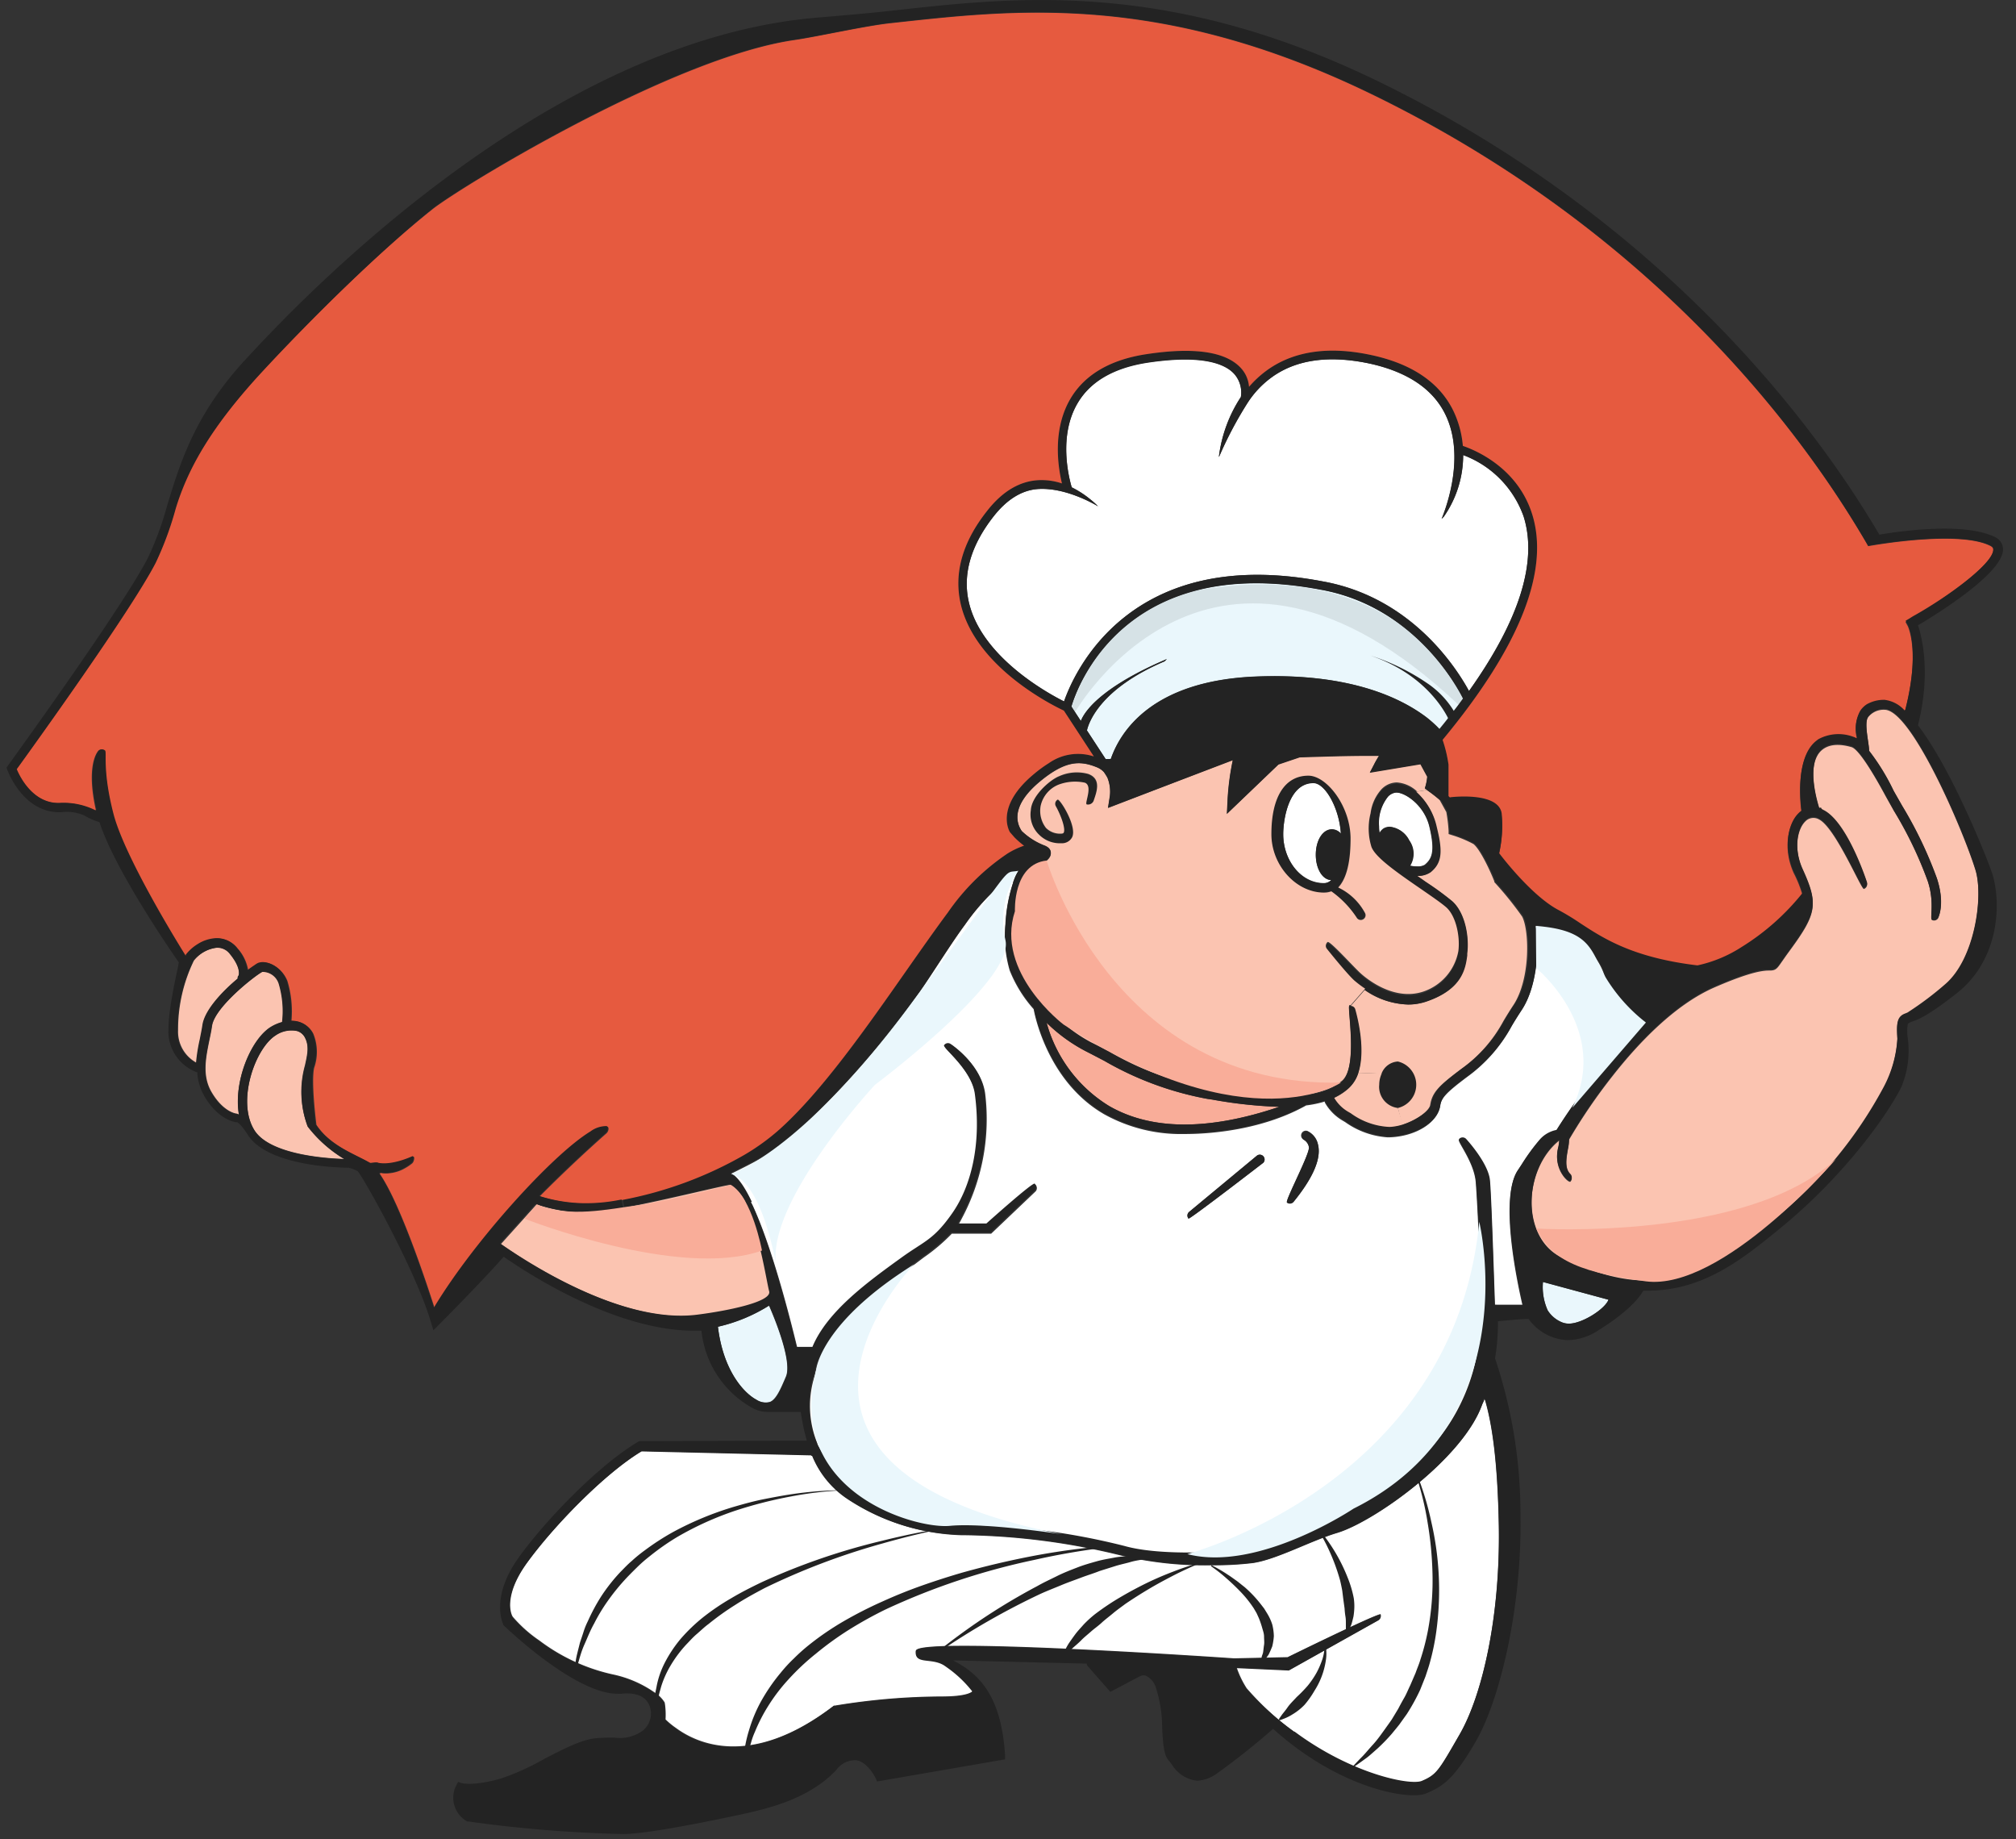 <svg width="91" height="83" xmlns="http://www.w3.org/2000/svg"><rect width="100%" height="100%" fill="#333333" stroke="none"/><g fill="none" fill-rule="evenodd"><path d="M85.064 32.031c1.215 0 3.555 5.445 4.104 7.234.381 1.218-.027 4.055-1.364 5.197a14.27 14.27 0 01-1.646 1.241c-.096.08-.218.073-.347.187-.21.183-.19.533-.164 1.016a5.35 5.35 0 01-.614 2.186 19.52 19.52 0 01-4.912 5.947c-2.98 2.444-5.259 3.891-9.615 1.763-1.905-.918-1.722-4.059-.122-5.33-.005.112-.02.224-.045.334-.256.956.465 1.6.548 1.523a.22.22 0 000-.304c-.274-.26-.182-.743-.114-1.142.033-.148.05-.298.053-.45a25.154 25.154 0 011.967-2.878c1.196-1.523 2.831-3.225 4.596-3.994 1.764-.769 2.286-.761 2.488-.761.286 0 .336-.084.564-.412.084-.118.195-.281.355-.498 1.22-1.664 1.284-2.072.575-3.629-.408-.902-.259-1.82.118-2.189a.503.503 0 01.621-.091c.744.38 1.906 3.175 2.024 3.137a.217.217 0 00.137-.27c-.095-.278-.93-2.745-1.97-3.256-.183-.091 0-.114-.183-.091 0 0-.667-1.946.103-2.635.305-.27.762-.32 1.357-.148.38.114 1.22 1.622 1.524 2.189l.118.213.274.484a17.693 17.693 0 011.525 3.175c.316.952.084 1.683.187 1.74a.213.213 0 00.286-.095c0-.027.312-.64-.065-1.782a18.458 18.458 0 00-1.56-3.255l-.273-.48-.119-.21a9.87 9.87 0 00-1.105-1.8c0-.335-.24-1.238-.05-1.523a.892.892 0 01.744-.343z" fill="#FBC4B1"/><path d="M72.606 58.652c-.156.423-1.189 1.081-1.787 1.081a.84.84 0 01-.301-.057 1.38 1.38 0 01-.656-.544 2.59 2.59 0 01-.213-1.283l2.957.803z" fill="#EAF7FC"/><path d="M58.746 51.16a.213.213 0 00.11.277.476.476 0 01.23.32c.06.274-1.083 2.421-.992 2.501a.215.215 0 00.301-.034c.888-1.093 1.258-1.96 1.098-2.585a.86.86 0 00-.473-.598.213.213 0 00-.274.118zm-15.194-9.416a9.976 9.976 0 012.413-2.445 2.854 2.854 0 00-.233.53 6.985 6.985 0 00-.35 1.865c-.07.707-.004 1.42.194 2.102a5.885 5.885 0 001.082 1.747c.02.118.576 3.233 3.178 4.74a7.143 7.143 0 003.628.895c1.49 0 3.69-.278 5.495-1.29.284-.035.565-.093.839-.176v.039c.194.348.48.636.827.833l.095.057c.56.4 1.22.637 1.906.686h.083c1.205-.035 2.18-.674 2.287-1.386.057-.38.259-.61 1.23-1.34a6.813 6.813 0 002.005-2.285c.137-.232.282-.464.458-.73.663-1.01.804-2.73.61-3.785a4.396 4.396 0 012.476 1.142 2.8 2.8 0 01.675 1.176c.259.915.925 1.66 1.806 2.018a25.202 25.202 0 00-4.013 4.897c-.284.055-.544.2-.739.415a8.967 8.967 0 00-.823 1.123l-.172.259c-.838 1.23-.026 5.048.218 6.091h-1.19a.16.16 0 00-.072 0c-.042-1.29-.16-5.033-.228-5.634-.088-.762-1.04-1.813-1.079-1.855a.217.217 0 00-.305 0c-.087.084.71 1.04.762 1.961.058.697.267 4.569.187 6.092a8.75 8.75 0 01-.838 3.918c-1.582 3.263-5.061 4.77-5.82 5.113-.632.285-2.583 1.268-3.719 1.428-1.135.16-4.009.335-5.636-.13a31.425 31.425 0 00-7.336-.955c-2.15.03-5.106-.827-6.55-3.678a.057.057 0 000-.023 4.466 4.466 0 01-.107-3.13c.044-.228.111-.452.202-.666.56-1.078 1.49-2.205 4.71-4.622a8.36 8.36 0 001.257-1.066h1.776l2-1.904a.217.217 0 000-.305c-.083-.083-2.179 1.798-2.179 1.798h-1.296c.051-.087.102-.18.153-.282a9.51 9.51 0 001.052-5.624c-.172-1.294-1.468-2.162-1.525-2.196a.21.21 0 00-.297.06c-.065.1 1.242 1.09 1.391 2.193.305 2.285-.145 4.112-1.014 5.376-.869 1.264-1.242 1.26-2.286 2.003-1.525 1.089-3.361 2.422-4.032 4.04h-.716c-.187-.762-1.033-4.268-1.975-6.343a1.979 1.979 0 00-.099-.202c-.308-.647-.628-1.142-.937-1.287h-.038c.941-.472 2.016-.982 2.736-1.641a40.686 40.686 0 005.846-6.602c.67-.986 1.452-2.242 2.027-3.015zm13.472 10.733a.217.217 0 00-.275-.332l-3.071 2.547a.213.213 0 00-.027.301c.042.05 3.369-2.516 3.369-2.516h.004z" fill="#FFF"/><path d="M67.023 63.16c.324 1.093.576 2.772.629 5.711.069 4.158-.762 7.668-1.764 9.408-.95 1.652-1.04 1.827-1.715 2.117-.515.217-3.163-.305-5.755-2.231a13.105 13.105 0 01-2.145-1.98 4.186 4.186 0 01-.446-.925.195.195 0 00.05 0l2.317.106 4.031-2.257a.213.213 0 00.092-.267c-.358.057-4.192 1.942-4.192 1.942l-2.409.053h-.019s-14.286-.99-14.344-.35c-.057.64.713.262 1.296.658l.156.11c.417.3.79.656 1.105 1.06-.057.06-.3.235-1.337.243a29.995 29.995 0 00-4.878.411h-.05l-.038.03c-3.73 2.84-6.166 1.668-7.103.975a3.498 3.498 0 01-.461-.38 3.41 3.41 0 00-.038-.762 1.39 1.39 0 00-.465-.46 5.136 5.136 0 00-1.906-.815 8.547 8.547 0 01-3.285-1.523 6.096 6.096 0 01-1.204-1.074c-.107-.164-.38-.99.625-2.406 1.19-1.66 3.51-4.055 5.206-5.075l7.663.179a.057.057 0 000 .022h.027c.33.809.899 1.497 1.631 1.973a9.701 9.701 0 005.084 1.63h.087c2.432.028 4.852.343 7.21.936 1.306.306 2.646.448 3.987.422a14.64 14.64 0 001.878-.099c1.071-.152 2.634-1.009 3.811-1.359 1.654-.495 5.614-3.3 6.52-5.734.025-.069.055-.136.088-.201 0-.027 0-.061.03-.126l.024.084s0-.023.007-.046zM48.03 31.654c-.785-.38-3.685-1.999-4.283-4.42-.313-1.276.057-2.597 1.105-3.933.613-.78 1.303-1.2 2.046-1.234 1.227-.06 2.512.69 2.668.785a3.211 3.211 0 00-.332-.301 4.284 4.284 0 00-.857-.564c-.122-.407-.625-2.341.286-3.837.579-.96 1.634-1.565 3.128-1.794 2.554-.38 3.556.08 3.948.541.235.285.333.657.27 1.02a6.309 6.309 0 00-.986 2.665v.039c.356-.829.777-1.628 1.257-2.391a4.304 4.304 0 011.11-1.192c1.112-.815 2.606-1.028 4.431-.632 1.681.38 2.828 1.123 3.404 2.258 1.04 2.067-.138 4.724-.15 4.751l.1-.099a4.859 4.859 0 00.873-2.78 4.59 4.59 0 012.728 2.769c.64 2.029-.183 4.671-2.465 7.88-.542-1-2.577-4.237-6.612-4.949-8.735-1.66-11.238 4.177-11.669 5.418z" fill="#FFF"/><path d="M65.632 32.107l-.266.343c-.195-.411-1.098-2.048-3.53-2.867.926.29 1.803.715 2.603 1.26.485.33.892.762 1.193 1.264zm-1.696 16.848a.86.86 0 11-1.676 0 1.222 1.222 0 01.103-.499.842.842 0 01.739-.552.963.963 0 01.834 1.05z" fill="#232323"/><path d="M63.098 50.002a1.078 1.078 0 000-2.098.842.842 0 00-.74.552l-1.055-.038c.358-1.142-.126-2.76-.148-2.844a.213.213 0 00-.206-.152l.651-.743a3.57 3.57 0 001.952.651c.272 0 .542-.043.8-.13 1.65-.544 1.78-1.522 1.856-2.082v-.091c.11-.762-.092-1.824-.667-2.353a13.41 13.41 0 00-1.182-.864l-.407-.286a.988.988 0 00.61-.168c.468-.38.506-.841.358-1.614a8.56 8.56 0 00-.11-.491 2.897 2.897 0 00-.885-1.523l.484-.072c.201.14.395.291.58.453l.297.54c.05.28.085.562.102.846v.144l.141.046c.34.102.668.237.98.404.286.22.731 1.142.945 1.69v.034l.027.027c.44.48.85.99 1.227 1.523.327.628.38 2.79-.381 3.975-.18.27-.324.506-.465.742a6.333 6.333 0 01-1.906 2.163c-.96.723-1.307 1.028-1.398 1.618-.042.278-.633.7-1.258.906l-.202-.765z" fill="#FBC4B1"/><path d="M62.264 37.597a1.89 1.89 0 01-.027-.3 1.902 1.902 0 01.404-1.344.576.576 0 01.38-.187c.412 0 1.274.583 1.499 1.55.27 1.142.099 1.454-.218 1.713a.64.64 0 01-.339.069 1.72 1.72 0 01-.331-.035c.22-.352.207-.803-.035-1.142a1.101 1.101 0 00-.865-.613.557.557 0 00-.278.072.564.564 0 00-.19.217z" fill="#FFF"/><path d="M62.256 48.955a.963.963 0 00.842 1.047l.236.761c-.2.067-.407.106-.617.118a3.2 3.2 0 01-1.76-.62l-.1-.057a1.74 1.74 0 01-.651-.648c.216-.1.419-.227.602-.38.239-.2.414-.464.503-.762l1.055.038c-.072.158-.11.33-.11.503z" fill="#FBC4B1"/><path d="M64.535 37.316c-.229-.971-1.086-1.55-1.498-1.55a.576.576 0 00-.381.187c-.301.38-.445.86-.404 1.344 0 .1.01.201.027.3a.564.564 0 01.198-.205.557.557 0 01.278-.072c.374.043.7.274.865.613.242.338.255.79.034 1.142.11.022.22.033.332.034a.64.64 0 00.34-.069c.304-.27.495-.567.209-1.724zm.05 2.044a.988.988 0 01-.61.168l.407.285c.41.267.804.555 1.182.865.579.529.762 1.606.667 2.353v.09c-.08.576-.206 1.524-1.856 2.084-.258.085-.529.13-.8.129a3.57 3.57 0 01-1.952-.651 4.824 4.824 0 01-.503-.38c-.347-.317-1.193-1.375-1.227-1.42a.217.217 0 01.034-.306c.096-.068 1.144 1.112 1.483 1.405.24.217 1.486 1.276 2.831.834a2.38 2.38 0 001.586-1.824c.091-.635-.092-1.572-.538-1.976-.213-.194-.659-.498-1.143-.83-1.204-.833-2.07-1.454-2.24-1.903a2.819 2.819 0 01-.039-1.523c.05-.398.218-.77.484-1.07a.976.976 0 01.701-.316c.344.026.668.172.915.411.446.404.755.936.884 1.523.042.175.08.339.11.491.13.72.092 1.177-.377 1.561z" fill="#232323"/><path d="M59.394 38.572c0 .64.297 1.142.697 1.142a.477.477 0 01-.335.137c-1.037 0-1.833-1.035-1.833-2.212 0-.662.248-2.31 1.364-2.31.526 0 1.166 1.122 1.239 2.284a.549.549 0 00-.412-.194c-.411.011-.72.502-.72 1.153z" fill="#FFF"/><path d="M58.853 51.437a.213.213 0 01.164-.38.86.86 0 01.472.597c.16.625-.21 1.493-1.097 2.585a.221.221 0 01-.168.08.214.214 0 01-.133-.045c-.096-.08 1.051-2.228.99-2.502a.476.476 0 00-.228-.335zm1.238-11.719c-.38-.019-.697-.502-.697-1.142 0-.64.309-1.142.72-1.142a.549.549 0 01.412.194c-.073-1.169-.717-2.284-1.239-2.284-1.12 0-1.364 1.644-1.364 2.31 0 1.177.796 2.213 1.833 2.213a.477.477 0 00.335-.149zm-.335.564c-1.261 0-2.374-1.23-2.374-2.639 0-1.675.61-2.638 1.669-2.638.835 0 1.905 1.378 1.905 2.844 0 1.241-.251 1.877-.575 2.181.513.243.935.644 1.204 1.143a.213.213 0 01-.08.293.217.217 0 01-.107.03.213.213 0 01-.186-.11 4.48 4.48 0 00-1.144-1.184.92.92 0 01-.312.06v.02zM57.02 52.477s-3.327 2.566-3.373 2.516a.213.213 0 01.027-.3l3.071-2.548a.217.217 0 01.275.332z" fill="#232323"/><path d="M50.057 49.91a6.385 6.385 0 01-2.816-3.754 7.378 7.378 0 001.806 1.302c.267.134.534.275.8.415a14.532 14.532 0 004.639 1.718l.232.034a20.58 20.58 0 003.022.327c-3.182 1.074-5.766 1.063-7.683-.042z" fill="#F9AD99"/><path d="M49.909 34.262l-.846-1.294c.072-.328.571-1.873 3.502-3.118l.107-.103c-2.535 1.077-3.617 2.12-3.884 2.794l-.426-.655c.236-.803 2.347-6.967 11.26-5.28 4.162.761 6.098 4.283 6.433 4.926-.133.183-.274.381-.423.564a4.064 4.064 0 00-1.193-1.253 9.862 9.862 0 00-2.583-1.26c2.427.822 3.33 2.46 3.529 2.867-.126.16-.256.316-.381.476a3.523 3.523 0 00-.21-.213 5.593 5.593 0 00-.381-.328c-1.117-.841-3.403-2.021-7.698-1.858-4.73.183-6.15 2.498-6.574 3.72l-.232.015z" fill="#EAF7FC"/><path d="M49.813 34.833a.949.949 0 01.176.275l-.176-.275zm-3.284 1.744c.034-.655.88-1.382 1.272-1.523a1.949 1.949 0 011.311-.103c.606.233.381.85.244 1.219a.274.274 0 01-.309.16c-.114-.038.286-.842-.087-.983a2.105 2.105 0 00-1.2.096 1.334 1.334 0 00-.793.951c-.064.35.023.712.24.994a.89.89 0 00.682.259c.095 0 .11-.027.114-.038.1-.164-.106-.762-.354-1.203a.217.217 0 01.084-.293c.103-.054.918 1.245.644 1.717a.518.518 0 01-.484.251c-.37.018-.73-.12-.991-.38a1.252 1.252 0 01-.373-1.124z" fill="#232323"/><path d="M60.964 37.849c0-1.466-1.078-2.844-1.905-2.844-1.06 0-1.67.96-1.67 2.638 0 1.405 1.11 2.639 2.375 2.639a.92.92 0 00.331-.057c.451.32.839.722 1.143 1.184.038.068.11.11.187.11a.217.217 0 00.107-.03.213.213 0 00.08-.294 2.672 2.672 0 00-1.204-1.142c.304-.327.556-.96.556-2.204zm-14.435-1.272c-.06.406.082.816.38 1.097.262.26.622.399.991.38a.518.518 0 00.484-.25c.275-.47-.545-1.771-.644-1.718a.217.217 0 00-.083.293c.251.45.453 1.04.354 1.203 0 0-.02.038-.114.038a.892.892 0 01-.683-.259 1.26 1.26 0 01-.24-.993c.093-.428.389-.784.793-.952.382-.148.8-.181 1.2-.095.382.14-.026.94.088.982a.274.274 0 00.309-.16c.126-.38.38-.99-.244-1.218a1.949 1.949 0 00-1.311.103c-.412.163-1.254.89-1.28 1.55zm-.412.921c-.18-.274-.572-1.07.835-2.234 1.143-.94 1.798-.945 2.56-.636a.857.857 0 01.31.205l.174.274c.104.261.14.544.107.823l-.084.533 5.636-2.174c-.13.62-.211 1.248-.24 1.88l-.026.545 2.328-2.23.96-.325c1.056-.034 2.188-.068 2.992-.068h.587c-.133.21-.21.354-.217.38l-.198.381 2.286-.38.305.56c-.01.128-.032.255-.065.38l-.042.149.126.087-.484.072a1.475 1.475 0 00-.915-.41.976.976 0 00-.7.315c-.267.3-.436.673-.485 1.07a2.819 2.819 0 00.038 1.523c.172.457 1.037 1.078 2.241 1.904.473.327.918.632 1.143.83.446.407.625 1.34.538 1.976a2.38 2.38 0 01-1.586 1.823c-1.345.442-2.591-.613-2.831-.833-.324-.294-1.387-1.478-1.483-1.405a.217.217 0 00-.034.304c.034.042.88 1.1 1.227 1.42.16.138.327.265.503.381l-.651.743a.175.175 0 00-.061 0c-.115.034.423 2.81-.35 3.426-.239.188-.509.33-.797.423-1.464.491-3.64.137-4.955-.08l-.236-.038a13.968 13.968 0 01-4.523-1.595c-.275-.141-.545-.282-.812-.415a6.673 6.673 0 01-3.049-3.366 6.384 6.384 0 01-.38-2.022 5.763 5.763 0 01.243-1.759c.07-.252.225-.472.438-.624.05-.03.157-.1.263-.156.359-.202.705-.381.679-.678 0-.103-.073-.24-.317-.32a3.114 3.114 0 01-1.006-.659h.008z" fill="#FBC4B1"/><path d="M32.406 59.874a7.431 7.431 0 002.309-.955c.003.017.01.034.019.05 0 .022 1.07 2.379.74 3.155-.248.583-.447 1.036-.725 1.143a.763.763 0 01-.617-.107c-.538-.286-1.486-1.28-1.726-3.286z" fill="#EAF7FC"/><path d="M32.973 53.478c.329.217.583.53.728.895l.088.186c.575 1.314.869 3.313.983 3.739.133.487-1.974.895-3.25 1.055-3.533.449-8.003-2.582-8.907-3.214l1.609-1.785c.713.241 1.46.37 2.214.38a8.822 8.822 0 001.555-.19l.182-.034c1.967-.373 4.73-1.074 4.798-1.032z" fill="#FBC4B1"/><path d="M59.623 26.617c-8.903-1.69-11.029 4.474-11.261 5.27l.426.647c.267-.674 1.35-1.717 3.884-2.795l-.107.103c-2.93 1.245-3.43 2.79-3.502 3.118l.846 1.295h.232c.423-1.223 1.845-3.537 6.574-3.72 4.295-.171 6.581 1.009 7.66 1.831.152.122.278.232.38.328.088.083.157.152.21.213.13-.16.26-.316.381-.476l.267-.343c.149-.186.29-.38.423-.563-.305-.625-2.252-4.162-6.413-4.908zm-3.613-8.684a1.267 1.267 0 00-.27-1.02c-.382-.461-1.392-.926-3.949-.541-1.494.232-2.55.833-3.128 1.793-.911 1.496-.408 3.426-.286 3.838.306.148.594.332.857.548.118.092.228.193.332.3-.156-.098-1.44-.848-2.668-.784-.743.035-1.433.453-2.046 1.234-1.048 1.336-1.422 2.665-1.105 3.933.598 2.418 3.498 4.02 4.283 4.42.43-1.237 2.938-7.078 11.665-5.418 4.036.724 6.074 3.96 6.612 4.95 2.286-3.21 3.106-5.852 2.465-7.881a4.59 4.59 0 00-2.728-2.768c0 .994-.304 1.964-.873 2.78l-.099.098c0-.027 1.19-2.684.149-4.751-.576-1.143-1.723-1.904-3.403-2.258-1.826-.38-3.316-.183-4.432.632a4.315 4.315 0 00-1.106 1.2c-.48.762-.9 1.562-1.257 2.39v-.038a6.31 6.31 0 01.983-2.661l.004.004zM40.927 43.784c.659-.94 1.288-1.83 1.867-2.615a10.102 10.102 0 012.706-2.665 3.71 3.71 0 01.705-.335h.03a3.848 3.848 0 01-.438-.381l-.206-.236s-.716-1.142 1.082-2.623c.211-.178.434-.341.667-.488a2.288 2.288 0 012.028-.3l-1.353-2.068c-.507-.236-3.944-1.934-4.642-4.748-.343-1.397.05-2.832 1.181-4.272.686-.875 1.471-1.344 2.337-1.382.351-.014.703.037 1.036.149-.179-.762-.446-2.448.408-3.86.644-1.063 1.791-1.733 3.407-1.973 2.199-.335 3.647-.11 4.306.674.19.224.305.503.328.796.234-.273.499-.518.789-.731 1.208-.884 2.808-1.12 4.744-.7 1.806.38 3.049 1.217 3.67 2.47.252.509.406 1.06.453 1.626.534.179 2.458.96 3.125 3.072.804 2.551-.545 5.97-4.012 10.162l-.027.034c.124.364.213.739.267 1.12v1.4l.102.107-.46.107a6.672 6.672 0 00-.588-.453l-.125-.088.042-.148c.032-.125.054-.252.064-.38l-.304-.56-2.287.38.198-.38s.088-.16.217-.381h-.586c-.805 0-1.936.034-2.992.068l-.96.324-2.329 2.231.027-.544a11.55 11.55 0 01.24-1.881l-5.632 2.143.083-.533a1.685 1.685 0 00-.106-.822.857.857 0 00-.484-.48c-.762-.308-1.43-.304-2.561.636-1.402 1.165-1.014 1.96-.835 2.235.29.28.632.501 1.006.65.244.085.305.218.317.32.026.282-.317.473-.679.678-.106.058-.21.126-.263.157a1.142 1.142 0 00-.438.624l-.32-.107c.06-.183.137-.36.233-.529a9.976 9.976 0 00-2.413 2.444c-.575.762-1.353 2.034-2.012 2.974a40.686 40.686 0 01-5.846 6.602c-.724.659-1.795 1.169-2.736 1.64h.038c.309.16.629.637.938 1.288l-.233.11a1.927 1.927 0 00-.728-.895c-.068-.038-2.824.66-4.798 1.028l-.064-.354a17.54 17.54 0 005.495-2.025c.578-.338 1.12-.732 1.62-1.177 1.89-1.69 3.913-4.565 5.7-7.135z" fill="#232323"/><path d="M13.889 50.832a5.916 5.916 0 001.657 1.47c-.693-.02-3.36-.168-4.066-1.306-.804-1.299.03-3.678.953-4.272.276-.194.617-.269.949-.21a.594.594 0 01.38.312c.195.381.115.743 0 1.257a4.409 4.409 0 00.127 2.749z" fill="#FBC4B1"/><path d="M12.2 46.354c-.884.568-1.673 2.464-1.41 3.956a.21.21 0 00-.122-.057c-.022 0-.598-.08-1.12-.975-.423-.727-.26-1.523-.099-2.318.046-.217.095-.446.126-.667.13-.89 2.039-2.352 2.286-2.448a.762.762 0 01.743.556c.157.535.209 1.095.153 1.649a.13.13 0 000 .064 2.013 2.013 0 00-.557.24z" fill="#FBC4B1"/><path d="M10.398 43.053c.518.651.38.971.38.971a.179.179 0 00-.03.11v.02c-.685.582-1.486 1.42-1.585 2.09-.03.206-.072.419-.118.64a7.814 7.814 0 00-.171 1.077 1.591 1.591 0 01-.835-1.462 7.118 7.118 0 01.716-3.152c.26-.327.638-.538 1.052-.587a.709.709 0 01.59.293z" fill="#FBC4B1"/><path d="M8.351 43.141c-.335-.533-2.774-4.45-3.258-6.396-.484-1.946-.282-2.784-.38-2.863a.217.217 0 00-.23-.035.133.133 0 00-.045.035c-.061.064-.56.692-.107 2.691l-.034-.019v.035a3.196 3.196 0 00-1.62-.343c-1.174.038-1.795-1.169-1.951-1.523.644-.891 5.164-7.154 6.276-9.32a14.88 14.88 0 00.9-2.44c.575-1.905 1.68-3.77 3.917-6.192 2.237-2.421 5.366-5.478 7.729-7.348.32-.251 1.23-.853 2.507-1.618 3.487-2.083 9.718-5.403 13.803-5.997 1.006-.144 3.216-.643 4.348-.761C45.671.453 52.33-.403 61.928 4.26c12.778 6.214 19.47 15.36 22.328 20.26l.072.129.149-.027c.038 0 3.88-.7 5.335 0 .16.072.164.149.164.179.027.62-2.062 2.136-3.64 3.073l-.17.106-.153.092.099.182s.579 1.142-.122 3.853l-.02-.019a.114.114 0 010 .035 1.449 1.449 0 00-.918-.484h-.034c-.267.001-.53.07-.762.202a1.032 1.032 0 00-.294.29 1.586 1.586 0 00-.133 1.229l-.034-.02v.035a.507.507 0 00-.141-.065 1.907 1.907 0 00-1.578.103c-.056.039-.11.08-.16.126-.884.784-.648 2.768-.602 3.099a.857.857 0 00-.133.11c-.477.465-.717 1.558-.21 2.666.157.303.284.62.381.948a10.774 10.774 0 01-2.74 2.429c-.61.397-1.288.68-2 .833-2.912-.35-4.227-1.214-5.29-1.903a11.1 11.1 0 00-.957-.583c-1.143-.582-2.42-2.208-2.705-2.581a5.58 5.58 0 00.114-1.8c-.149-.938-2.085-.743-2.287-.724l-.102-.107V34.51a6.087 6.087 0 00-.267-1.12l.027-.034c3.467-4.188 4.816-7.615 4.012-10.162-.667-2.109-2.591-2.89-3.125-3.072a4.528 4.528 0 00-.45-1.626c-.628-1.249-1.863-2.079-3.67-2.47-1.935-.42-3.536-.184-4.744.7-.29.213-.554.458-.788.73a1.393 1.393 0 00-.324-.799c-.66-.78-2.108-1.009-4.307-.674-1.615.244-2.762.91-3.407 1.972-.853 1.41-.586 3.111-.407 3.861a2.883 2.883 0 00-1.037-.148c-.865.038-1.65.506-2.336 1.382-1.143 1.439-1.524 2.87-1.181 4.271.7 2.814 4.135 4.512 4.641 4.748l1.353 2.068a2.288 2.288 0 00-2.027.3 5.949 5.949 0 00-.678.495c-1.8 1.497-1.09 2.608-1.083 2.624l.206.236c.136.137.283.265.438.38h-.03a3.71 3.71 0 00-.705.335 10.102 10.102 0 00-2.706 2.666c-.58.78-1.204 1.671-1.867 2.615-1.788 2.551-3.811 5.445-5.717 7.162a9.964 9.964 0 01-1.62 1.176 17.54 17.54 0 01-5.494 2.026l-.18.034a7.834 7.834 0 01-1.501.133 6.957 6.957 0 01-2.046-.33 65.614 65.614 0 013.014-2.845c.091-.08.137-.282.023-.305-.259 0-.51.085-.717.24-1.7 1.036-5.259 4.95-7.046 7.916l-.023.03c-.423-1.325-1.581-4.782-2.484-6.069h.042a.08.08 0 010-.023c.084.015.17.023.255.023.301-.003.597-.084.857-.236.113-.062.22-.135.32-.217.092-.072.138-.346.03-.3-1.02.437-1.523.304-1.523.293-.103-.042-.343.03-.382 0l-.125-.069c-.686-.38-1.727-.761-2.321-1.664 0 0-.248-1.903-.103-2.57a2.165 2.165 0 00-.038-1.542 1.036 1.036 0 00-.66-.533 1.304 1.304 0 00-.327-.038 4.751 4.751 0 00-.183-1.812c-.263-.64-.9-.944-1.296-.792l-.064.034a3.331 3.331 0 00-.382.267l-.026.019a1.952 1.952 0 00-.473-.986 1.144 1.144 0 00-.952-.453 1.69 1.69 0 00-.824.266 1.97 1.97 0 00-.54.484v.023l-.066.011z" fill="#E65A3F"/><path d="M32.406 59.874c.243 2.01 1.188 3 1.741 3.297a.763.763 0 00.617.107c.279-.099.477-.552.724-1.142.332-.762-.727-3.134-.739-3.157a.137.137 0 01-.034-.06c-.71.446-1.491.77-2.31.955zm38.413-.137c.598 0 1.63-.659 1.787-1.081l-2.96-.8c-.04.44.033.88.213 1.283.155.247.384.437.655.545a.84.84 0 00.305.053zM84.32 32.355c-.187.278.05 1.18.05 1.523a9.87 9.87 0 011.104 1.8l.119.21.274.48a18.458 18.458 0 011.559 3.255c.38 1.142.083 1.755.064 1.782a.213.213 0 01-.285.095c-.107-.053.13-.784-.187-1.74a17.693 17.693 0 00-1.525-3.175l-.274-.51-.118-.214c-.313-.567-1.143-2.075-1.524-2.189-.595-.171-1.052-.122-1.357.149-.762.689-.103 2.615-.103 2.634 0 .02 0 0 0 0 .175-.023 0 0 .183.092 1.04.506 1.879 2.977 1.97 3.255a.217.217 0 01-.137.27c-.114.038-1.28-2.775-2.024-3.137a.503.503 0 00-.62.091c-.382.381-.527 1.287-.119 2.19.709 1.557.644 1.964-.575 3.628-.16.217-.275.38-.355.499-.228.327-.278.407-.564.41-.217 0-.735 0-2.488.762-1.753.762-3.4 2.475-4.596 3.994a25.154 25.154 0 00-1.967 2.879c-.002.15-.02.301-.053.449-.068.38-.16.876.114 1.142a.22.22 0 010 .305c-.083.087-.8-.556-.548-1.523.025-.11.04-.222.045-.335-1.6 1.279-1.768 4.42.122 5.33 4.352 2.128 6.635.685 9.615-1.763a19.52 19.52 0 004.912-5.947 5.35 5.35 0 00.614-2.185c-.027-.484-.046-.834.164-1.017.13-.114.255-.11.347-.186a14.328 14.328 0 001.646-1.242c1.337-1.142 1.741-3.978 1.364-5.197-.549-1.781-2.885-7.234-4.104-7.234a.892.892 0 00-.743.366v.004zM47.245 46.156a6.385 6.385 0 002.816 3.754c1.906 1.105 4.497 1.12 7.687.038a20.547 20.547 0 01-3.022-.327l-.233-.034a14.532 14.532 0 01-4.641-1.71c-.271-.14-.538-.281-.8-.415a7.378 7.378 0 01-1.81-1.31l.003.004zm11.181 31.982c2.588 1.927 5.236 2.448 5.754 2.231.675-.29.763-.464 1.715-2.117 1.002-1.744 1.833-5.25 1.765-9.408-.054-2.928-.305-4.603-.63-5.71v.053l-.022-.084c0 .06-.023.099-.03.125a1.644 1.644 0 00-.088.202c-.907 2.43-4.867 5.235-6.52 5.734-1.182.35-2.74 1.207-3.811 1.36a14.64 14.64 0 01-1.88.098 16.119 16.119 0 01-3.985-.422 31.078 31.078 0 00-7.21-.937h-.088a9.701 9.701 0 01-5.107-1.588 4.277 4.277 0 01-1.63-1.972h-.039a.057.057 0 010-.023l-7.663-.179c-1.696 1.02-4.017 3.427-5.206 5.076-1.021 1.42-.732 2.242-.625 2.406.352.41.757.77 1.204 1.074a8.547 8.547 0 003.285 1.522c.684.14 1.333.417 1.906.815.19.115.349.273.465.461.041.252.054.507.038.761.142.14.297.268.46.381.934.697 3.373 1.87 7.104-.975l.038-.03h.05a29.995 29.995 0 014.878-.411c1.036 0 1.28-.18 1.337-.244a5.367 5.367 0 00-1.105-1.058l-.156-.11c-.583-.381-1.349-.02-1.296-.66.054-.639 14.344.35 14.344.35h.02l2.408-.052s3.837-1.885 4.192-1.942a.213.213 0 01-.092.266l-4.032 2.258-2.317-.106a.195.195 0 01-.05 0 4.2 4.2 0 00.447.925c.65.727 1.378 1.38 2.172 1.945v-.015zM12.433 46.735c-.922.594-1.76 2.974-.953 4.272.709 1.142 3.377 1.287 4.066 1.306a5.916 5.916 0 01-1.657-1.47 4.409 4.409 0 01-.11-2.745c.11-.514.19-.887 0-1.256a.594.594 0 00-.382-.313 1.266 1.266 0 00-.964.206zm-1.67-2.7s.153-.315-.38-.97a.709.709 0 00-.602-.293c-.415.048-.793.26-1.052.586a7.118 7.118 0 00-.717 3.152 1.59 1.59 0 00.835 1.462c.032-.362.09-.722.171-1.077.042-.22.088-.434.118-.64.1-.674.9-1.523 1.586-2.09v-.019a.179.179 0 01.042-.122v.012zm.024 6.294c-.263-1.492.53-3.388 1.41-3.956.167-.107.35-.19.54-.243a.13.13 0 010-.065 4.325 4.325 0 00-.152-1.649.762.762 0 00-.743-.555c-.232.099-2.138 1.557-2.286 2.448-.03.22-.08.449-.126.666-.16.78-.324 1.591.099 2.319.518.894 1.094.97 1.12.974a.21.21 0 01.138.05v.011zm1.063-33.57c-2.237 2.419-3.342 4.3-3.918 6.192a14.749 14.749 0 01-.9 2.44C5.92 27.558 1.4 33.821.757 34.711c.157.381.763 1.573 1.952 1.523.56-.03 1.119.089 1.62.343v-.034l.033.019c-.453-1.999.042-2.627.107-2.692a.133.133 0 01.046-.034.217.217 0 01.229.034c.087.084-.126.91.38 2.863.507 1.953 2.924 5.864 3.259 6.397v-.042a1.97 1.97 0 01.541-.484c.247-.159.53-.25.823-.266.373-.014.728.156.953.453.248.277.412.619.472.986l.027-.02c.164-.121.301-.209.381-.266l.065-.034c.381-.152 1.033.152 1.296.792.177.587.24 1.202.183 1.812.11-.001.22.012.327.038.286.076.526.27.66.533.201.492.215 1.041.038 1.542-.145.663.091 2.555.103 2.57.594.918 1.634 1.29 2.32 1.664l.126.069c.034.019.278-.054.381 0 .023 0 .519.144 1.525-.294.106-.045.057.229-.03.301-.1.082-.208.155-.321.217-.26.152-.556.233-.857.236-.086 0-.171-.008-.256-.023a.08.08 0 000 .023h-.042c.904 1.287 2.062 4.744 2.485 6.07l.023-.031c1.787-2.959 5.335-6.88 7.046-7.916a1.19 1.19 0 01.717-.24c.114.023.064.229-.023.305a65.614 65.614 0 00-3.015 2.844 6.957 6.957 0 002.047.331 7.834 7.834 0 001.501-.133l.18-.034.064.354-.183.034a8.822 8.822 0 01-1.555.19 7.212 7.212 0 01-2.214-.38l-1.608 1.785c.896.629 5.373 3.663 8.906 3.214 1.277-.16 3.384-.568 3.25-1.055-.114-.426-.407-2.425-.983-3.739l-.087-.186.232-.11c.035.064.065.133.1.201.94 2.075 1.787 5.582 1.973 6.343h.717c.674-1.618 2.523-2.95 4.032-4.04 1.029-.742 1.44-.788 2.286-2.002.846-1.215 1.319-3.1 1.014-5.376-.149-1.1-1.46-2.094-1.391-2.193a.21.21 0 01.297-.061c.054.034 1.35.902 1.525 2.197a9.51 9.51 0 01-1.052 5.623 4.493 4.493 0 01-.153.282h1.296s2.096-1.88 2.18-1.797a.217.217 0 010 .305l-2 1.903h-1.777a8.336 8.336 0 01-1.257 1.066c-3.22 2.418-4.15 3.545-4.71 4.622-.09.215-.158.438-.203.667a4.466 4.466 0 00.107 3.13.057.057 0 010 .022c1.445 2.852 4.402 3.709 6.551 3.678 2.474.029 4.937.35 7.336.956 1.627.464 4.573.285 5.636.13 1.063-.157 3.087-1.143 3.72-1.429.762-.342 4.241-1.85 5.819-5.113a8.75 8.75 0 00.891-3.91c.08-1.523-.13-5.38-.186-6.092-.069-.921-.865-1.88-.762-1.96a.217.217 0 01.304 0c.039.041.995 1.085 1.079 1.854.065.601.183 4.344.229 5.635a.16.16 0 01.072 0h1.189c-.248-1.059-1.056-4.878-.217-6.092l.171-.26c.245-.394.52-.77.823-1.122.196-.215.455-.36.74-.415a25.202 25.202 0 014.012-4.897 3.085 3.085 0 01-1.806-2.017 2.813 2.813 0 00-.674-1.177 4.396 4.396 0 00-2.477-1.142c.194 1.055.053 2.78-.61 3.784-.175.267-.32.5-.457.731a6.813 6.813 0 01-2.005 2.285c-.976.73-1.174.944-1.23 1.34-.111.716-1.083 1.352-2.287 1.386h-.084a3.74 3.74 0 01-1.906-.685l-.095-.058a2.179 2.179 0 01-.827-.833v-.038c-.274.082-.554.14-.838.175-1.807 1.012-4.005 1.29-5.496 1.29a7.143 7.143 0 01-3.627-.894c-2.607-1.523-3.16-4.622-3.179-4.74a5.885 5.885 0 01-1.082-1.748 5.592 5.592 0 01-.194-2.102 7.01 7.01 0 01.35-1.865l.32.106a5.763 5.763 0 00-.243 1.76c.016.69.145 1.372.38 2.021a6.673 6.673 0 003.05 3.366c.27.133.54.274.811.415a13.967 13.967 0 004.504 1.671l.237.038c1.303.213 3.479.571 4.954.08a2.54 2.54 0 00.796-.422c.762-.613.24-3.389.35-3.427a.175.175 0 01.062 0c.095 0 .179.061.206.152.022.088.506 1.706.148 2.844a1.576 1.576 0 01-.503.762 2.668 2.668 0 01-.602.38c.155.27.38.494.652.648l.099.057a3.2 3.2 0 001.76.62c.21-.012.418-.051.618-.118.625-.205 1.215-.628 1.257-.906.096-.59.439-.894 1.399-1.618a6.333 6.333 0 001.905-2.162c.141-.236.286-.473.465-.743.782-1.184.728-3.347.381-3.975a15.171 15.171 0 00-1.227-1.523l-.026-.026v-.035c-.214-.536-.66-1.47-.945-1.69a5.304 5.304 0 00-.98-.404l-.14-.045v-.145a7.186 7.186 0 00-.104-.845l-.297-.54.461-.107c.198-.02 2.134-.214 2.287.723a5.58 5.58 0 01-.115 1.8c.286.382 1.574 2 2.706 2.582.329.178.648.372.957.583 1.059.693 2.377 1.553 5.289 1.903a5.982 5.982 0 002-.833 10.774 10.774 0 002.74-2.43 5.365 5.365 0 00-.38-.948c-.503-1.111-.267-2.208.21-2.665a.857.857 0 01.133-.11c-.046-.331-.282-2.315.602-3.1.05-.044.104-.086.16-.125a1.907 1.907 0 011.577-.103c.05.015.098.036.141.065v-.034l.035.019a1.586 1.586 0 01.133-1.23c.077-.115.177-.214.294-.29.232-.13.495-.2.762-.201h.03c.356.042.683.214.919.483a.114.114 0 000-.034l.019.02c.7-2.723.13-3.846.122-3.854l-.1-.183.153-.091.171-.107c1.582-.88 3.67-2.402 3.632-3.034 0-.03 0-.107-.164-.179-1.463-.685-5.304 0-5.335 0l-.148.027-.073-.13c-2.854-4.9-9.546-14.045-22.324-20.259C52.34-.419 45.683.434 40.206 1.028c-1.143.126-3.342.624-4.348.761-4.097.587-10.323 3.907-13.814 5.997-1.277.761-2.188 1.367-2.508 1.618-2.351 1.889-5.476 4.969-7.686 7.356zM7.605 46.508c-.02-1.074.491-3.046.464-3.08-.122-.172-2.862-4.097-3.578-6.324a3.13 3.13 0 01-.697-.309 2.044 2.044 0 00-1.052-.14C1.05 36.698.36 34.813.333 34.75l-.038-.11.065-.092c.05-.069 5.156-7.109 6.31-9.359.362-.763.654-1.556.874-2.372.59-1.934 1.253-4.13 3.563-6.62C13.344 13.778 24.498 1.861 36.837.8 37.84.712 38.908.628 40.04.506c5.51-.601 12.488-1.545 22.186 3.172 12.77 6.213 19.687 15.477 22.606 20.45.763-.13 3.735-.583 5.172.087a.628.628 0 01.411.552c.046 1.058-2.907 2.9-3.841 3.453.16.453.606 2.12 0 4.512 1.578 2.052 3.212 6.232 3.361 6.712.408 1.333.316 3.868-1.616 5.387-1.31 1.028-1.741 1.177-1.997 1.268a.5.5 0 00-.205.11c-.037.22-.037.444 0 .663a4.242 4.242 0 01-.29 2.178c-.629 1.275-2.588 4.01-5.392 6.316-1.738 1.424-3.514 2.879-6.044 2.879h-.214c-.152.278-.629.925-2.058 1.808a2.57 2.57 0 01-1.352.427 2.287 2.287 0 01-1.761-.948c-.027-.042-1.391.095-1.391.095a9.704 9.704 0 01-.13 1.675 22.064 22.064 0 011.147 7.055c.073 4.28-.952 8.376-2.004 10.211-1.018 1.77-1.524 2.056-2.256 2.368-.732.313-3.876-.186-6.905-2.916a32.3 32.3 0 01-2.535 2.014c-.26.197-.573.31-.899.328a1.524 1.524 0 01-1.143-.743c-.05-.065-.1-.13-.145-.179-.217-.255-.252-.78-.286-1.454a5.95 5.95 0 00-.282-1.82.88.88 0 00-.457-.545.381.381 0 00-.267.027l-1.334.704-1.025-1.168a.217.217 0 01-.046-.107l-6.032-.145c1.307.659 2.191 1.755 2.351 4.276v.19l-5.777.998-.065-.149s-.35-.73-.876-.81a1.04 1.04 0 00-.884.422c-1.212 1.31-3.05 1.732-4.02 1.96 0 0-4.258.949-5.614.949a59.762 59.762 0 01-7-.568h-.047l-.038-.026a1.222 1.222 0 01-.457-1.592l.088-.167.175.057s.51.145 1.75-.206a11.03 11.03 0 001.935-.872c.9-.468 1.75-.91 2.416-.955.32-.023.576-.023.797-.02.45.061.906-.055 1.272-.323a.993.993 0 00.302-1.104c-.16-.43-.61-.628-1.273-.556a1.423 1.423 0 01-.187 0c-1.905 0-4.996-2.954-5.126-3.084l-.026-.026v-.03c-.023-.05-.576-1.227.7-3.005 1.228-1.713 3.636-4.188 5.39-5.224l.049-.03 7.568-.023a9.648 9.648 0 01-.274-1.298h-1.551a1.392 1.392 0 01-.644-.183 4.515 4.515 0 01-2.287-3.48h-.339c-3.517 0-7.442-2.54-8.59-3.339-.96 1.108-3.17 3.32-3.17 3.32l-.149-.487c-.743-2.403-3.12-6.606-3.277-6.694a1.422 1.422 0 00-.404-.156c-.244 0-3.674-.026-4.573-1.523-.126-.198-.381-.529-.469-.529h-.019c-.03 0-.811-.08-1.452-1.184a2.39 2.39 0 01-.316-1.077H8.87A1.972 1.972 0 017.6 46.51l.005-.003z" fill="#232323"/><path d="M69.344 55.442s9.527.594 13.536-3.14c0 0-5.14 5.97-8.586 5.524-3.445-.446-4.375-1.192-4.95-2.384zM47.245 38.835s3.022 10.28 13.288 10.02c0 0-4.161 2.81-12.53-2.622 0 0-3.102-2.346-2.19-5.11 0 0-.104-2.117 1.432-2.288zM23.663 54.993s7.012 2.768 10.732 1.443c0 0-.45-2.417-1.403-2.962 0 0-3.094.78-4.28.93-1.184.148-3.048.578-4.473-.05l-.576.64z" fill="#F9AD99"/><path d="M48.522 32.142s6.188-10.836 17.331-.32l.202-.274s-2.488-6.42-11.764-4.95c0 0-4.325.514-5.93 5.33l.16.214z" fill="#231F20" opacity=".1"/><path d="M38.225 67.249c-.842.03-1.68.124-2.508.282a19.5 19.5 0 00-2.5.636c-.928.309-1.822.713-2.667 1.207-.424.256-.83.54-1.216.852a6.74 6.74 0 00-.549.476c-.167.164-.339.335-.499.503a9.76 9.76 0 00-.846 1.035c-.232.327-.44.67-.621 1.028-.183.324-.305.648-.43.926-.127.278-.199.536-.264.761l-.194.666h-.038s.03-.25.099-.693c.034-.22.11-.483.183-.784.046-.148.103-.304.156-.472.054-.177.123-.349.206-.514.17-.38.367-.749.59-1.1a7.97 7.97 0 01.862-1.1c.171-.172.339-.355.53-.515.184-.17.38-.328.583-.476.41-.306.84-.585 1.288-.833a14.43 14.43 0 012.77-1.143c.461-.133.907-.255 1.334-.338.427-.084.834-.16 1.212-.217a16.695 16.695 0 012.53-.187h-.011zm4.112 1.786s-1.022.198-2.516.624a31.091 31.091 0 00-5.308 2.01c-.454.24-.907.488-1.33.762-.416.26-.816.547-1.197.856-.194.141-.358.305-.533.454-.176.148-.32.316-.473.472a5.582 5.582 0 00-.724.974c-.175.295-.314.61-.415.937-.038.148-.084.285-.107.419l-.05.38a3.743 3.743 0 000 .518v.187h-.038l-.026-.187a3.245 3.245 0 01-.05-.529v-.38c0-.142.046-.286.073-.45.071-.359.192-.706.358-1.032a5.92 5.92 0 01.712-1.077 7.767 7.767 0 011.033-.994c.4-.314.821-.599 1.262-.853.445-.266.914-.502 1.383-.727a29.48 29.48 0 015.411-1.862c1.525-.38 2.542-.529 2.542-.529l-.007.027zm7.549.807a32.18 32.18 0 00-3.186.552 30.98 30.98 0 00-6.71 2.231c-.573.279-1.13.588-1.67.925-.52.327-1.017.687-1.49 1.078a10.64 10.64 0 00-1.246 1.169 8.118 8.118 0 00-.922 1.214 7.471 7.471 0 00-.584 1.142 3.177 3.177 0 00-.182.51l-.134.442c-.068.27-.095.491-.13.64l-.045.228h-.046v-.232c0-.152 0-.38.05-.663.046-.343.12-.682.225-1.012a6.5 6.5 0 01.518-1.253c.26-.47.563-.913.907-1.325.184-.227.382-.442.594-.643.216-.216.444-.42.682-.61a12.8 12.8 0 011.57-1.073 18.634 18.634 0 011.742-.887c.595-.27 1.2-.514 1.806-.727a34.638 34.638 0 011.791-.575 38.876 38.876 0 013.244-.762c1.062-.2 2.135-.346 3.212-.438l.004.069zm14.074-3.309c.277.701.495 1.425.651 2.163a13.68 13.68 0 01.217 4.968c-.064.453-.157.9-.278 1.34-.057.218-.133.43-.202.644l-.244.613a9.158 9.158 0 01-.602 1.093l-.335.468c-.115.149-.233.286-.34.419a8.403 8.403 0 01-.655.674c-.21.182-.381.346-.553.464-.323.236-.51.362-.51.362l-.03-.038s.152-.168.426-.446c.137-.14.286-.327.469-.525s.362-.45.556-.72c.096-.137.198-.274.298-.422l.285-.472c.088-.168.18-.34.279-.51.099-.172.171-.362.262-.545l.248-.575c.069-.202.153-.38.217-.605.138-.418.248-.844.332-1.276a12.2 12.2 0 00.21-2.596c-.018-.766-.09-1.53-.218-2.285a13.236 13.236 0 00-.533-2.174l.05-.019zM59.844 74.3c.037.216.037.436 0 .651a3.47 3.47 0 01-.511 1.352c-.13.226-.28.439-.45.636a2.564 2.564 0 01-.53.422 2.156 2.156 0 01-.43.214 1.59 1.59 0 01-.175.06l-.027-.038c.032-.052.066-.103.103-.152.06-.099.171-.213.286-.38.114-.168.263-.305.419-.477.176-.161.343-.333.5-.514.151-.185.287-.384.403-.593.1-.186.184-.38.252-.58a2.08 2.08 0 00.106-.608l.054.007zm-.294-5.262a7.791 7.791 0 011.288 2.174c.12.296.21.602.27.914.021.148.03.297.024.446a3.043 3.043 0 01-.038.38 5.743 5.743 0 01-.084.328 1.446 1.446 0 01-.107.24 2.124 2.124 0 01-.107.198h-.045v-.465c0-.095 0-.198-.02-.308a3.42 3.42 0 01-.038-.358l-.053-.38-.053-.427a10.134 10.134 0 00-.092-.442 9.08 9.08 0 00-.598-1.576c-.206-.419-.381-.685-.381-.685l.034-.039z" fill="#232323"/><path d="M42.337 74.529s.518-.427 1.337-1.01a28.223 28.223 0 013.148-1.941c.293-.168.602-.308.9-.457.297-.148.605-.266.899-.38.293-.115.594-.199.876-.279.282-.08.557-.121.808-.17.252-.05.492-.05.697-.073a2.67 2.67 0 01.538 0c.297 0 .465.03.465.03v.046s-.168.038-.454.087c-.145.03-.316.05-.51.107-.195.057-.416.103-.652.171l-.762.24c-.263.107-.549.19-.839.301-.29.11-.59.213-.891.339-.301.126-.61.244-.911.38a33.02 33.02 0 00-4.627 2.65l-.022-.041zm12.335-3.899c.264.13.518.278.762.442.111.068.225.156.351.243.126.088.244.194.381.297.267.23.51.485.728.762l.168.217.145.236c.094.155.17.321.224.495.042.17.065.343.069.518a2.77 2.77 0 01-.072.46 5.83 5.83 0 01-.157.358 1.474 1.474 0 01-.179.232 2.468 2.468 0 01-.167.183l-.039-.027s.02-.09.061-.236c0-.072.054-.156.069-.25.015-.096.023-.21.042-.324.019-.115 0-.244 0-.381s-.05-.267-.088-.404a4.04 4.04 0 00-.148-.43l-.1-.22-.125-.214a5.175 5.175 0 00-.61-.762 9.963 9.963 0 00-.636-.605 7.153 7.153 0 00-.679-.533v-.057zm-.556-.061s-.442.175-1.079.495c-.316.164-.682.354-1.067.579a21.16 21.16 0 00-1.17.738c-.186.141-.38.274-.556.423-.175.148-.358.282-.518.43-.16.149-.336.267-.484.4-.149.133-.301.251-.427.38-.126.13-.248.23-.354.324-.107.095-.187.19-.267.26-.149.148-.24.228-.24.228l-.038-.027s.045-.11.144-.3c.056-.118.118-.23.187-.34.084-.121.18-.259.29-.407.11-.149.248-.29.38-.442.152-.159.314-.307.485-.445a11.42 11.42 0 011.181-.792 17.4 17.4 0 011.246-.666c.408-.195.793-.354 1.144-.488.67-.259 1.143-.38 1.143-.38v.03z" fill="#232323"/><path d="M41.262 57.057s-8.898 9.137 6.677 12.183c0 0-3.465-.533-5.065-.38-1.6.152-7.466-1.558-6.029-7.06-.004-.01.206-2.12 4.417-4.743zm25.51-1.919s2.187 9.03-5.675 12.945c0 0-4.298 2.878-7.5 2.052.004-.019 12.031-3.141 13.175-14.997zM32.996 52.98s3.125-.937 8.08-7.616c4.953-6.678 4.1-5.916 4.889-6.065a4.014 4.014 0 00-.58 3.134c.412 1.816-5.888 6.522-5.888 6.522s-5.186 5.57-4.412 8.376c-.016.008-.591-3.937-2.089-4.352zm36.348-9.29s3.38 2.752 1.627 6.308l3.323-3.853a7.514 7.514 0 01-1.806-2.018c-.675-1.176-.614-2.151-3.16-2.341l.016 1.903z" fill="#EAF7FC"/></g></svg>